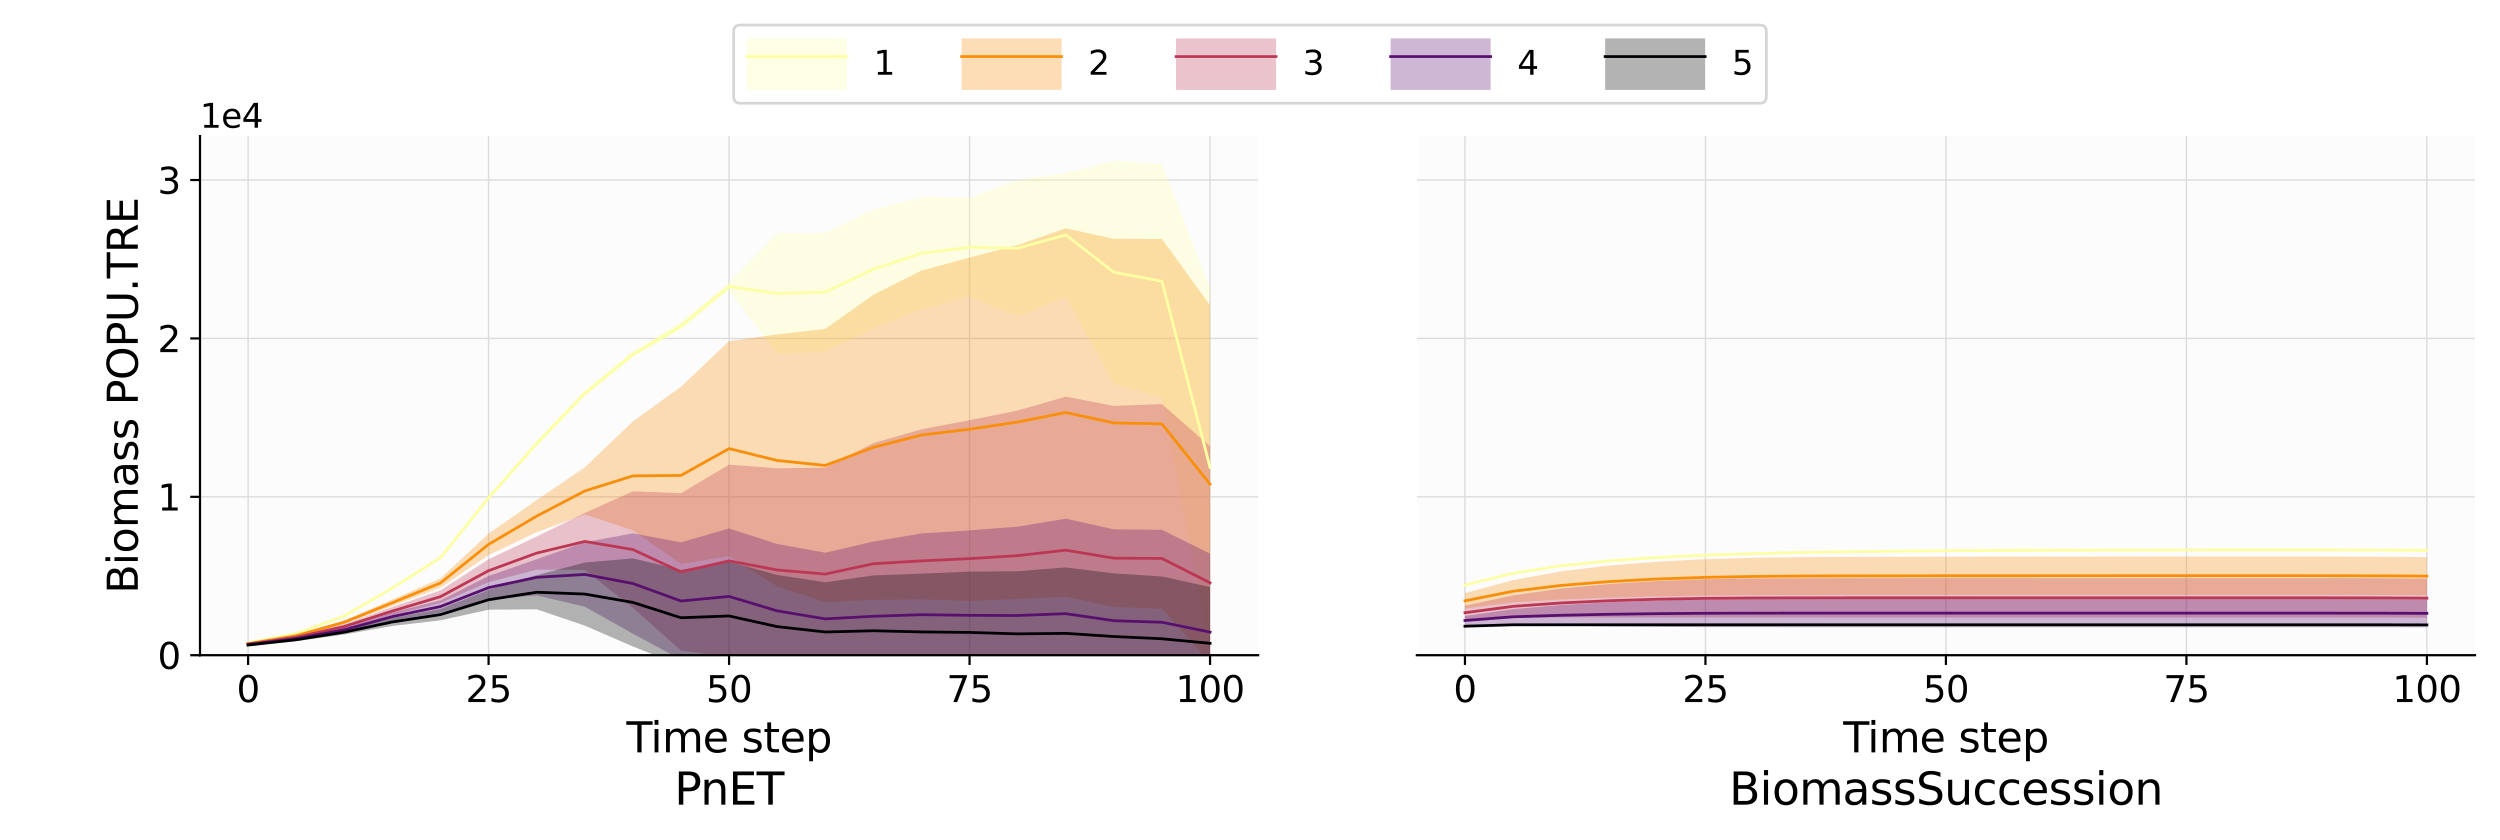 <?xml version="1.0" encoding="utf-8" standalone="no"?>
<!DOCTYPE svg PUBLIC "-//W3C//DTD SVG 1.1//EN"
  "http://www.w3.org/Graphics/SVG/1.1/DTD/svg11.dtd">
<svg xmlns:xlink="http://www.w3.org/1999/xlink" width="900pt" height="302.4pt" viewBox="0 0 900 302.4" xmlns="http://www.w3.org/2000/svg" version="1.1">
 <defs>
  <style type="text/css">*{stroke-linejoin: round; stroke-linecap: butt}</style>
 </defs>
 <g id="figure_1">
  <g id="patch_1">
   <path d="M 0 302.4 
L 900 302.4 
L 900 0 
L 0 0 
z
" style="fill: #ffffff"/>
  </g>
  <g id="axes_1">
   <g id="patch_2">
    <path d="M 72 235.872 
L 452.93 235.872 
L 452.93 48.989 
L 72 48.989 
z
" style="fill: #fcfcfc"/>
   </g>
   <g id="matplotlib.axis_1">
    <g id="xtick_1">
     <g id="line2d_1">
      <path d="M 89.315 235.872 
L 89.315 48.989 
" clip-path="url(#p56f91ff352)" style="fill: none; stroke: #dcdcdc; stroke-width: 0.5; stroke-linecap: square"/>
     </g>
     <g id="line2d_2">
      <defs>
       <path id="m15a92f31ae" d="M 0 0 
L 0 3.5 
" style="stroke: #000000; stroke-width: 0.8"/>
      </defs>
      <g>
       <use xlink:href="#m15a92f31ae" x="89.315" y="235.872" style="stroke: #000000; stroke-width: 0.8"/>
      </g>
     </g>
     <g id="text_1">
      <!-- 0 -->
      <g transform="translate(85.179 252.75) scale(0.13 -0.13)">
       <defs>
        <path id="DejaVuSans-30" d="M 2034 4250 
Q 1547 4250 1301 3770 
Q 1056 3291 1056 2328 
Q 1056 1369 1301 889 
Q 1547 409 2034 409 
Q 2525 409 2770 889 
Q 3016 1369 3016 2328 
Q 3016 3291 2770 3770 
Q 2525 4250 2034 4250 
z
M 2034 4750 
Q 2819 4750 3233 4129 
Q 3647 3509 3647 2328 
Q 3647 1150 3233 529 
Q 2819 -91 2034 -91 
Q 1250 -91 836 529 
Q 422 1150 422 2328 
Q 422 3509 836 4129 
Q 1250 4750 2034 4750 
z
" transform="scale(0.016)"/>
       </defs>
       <use xlink:href="#DejaVuSans-30"/>
      </g>
     </g>
    </g>
    <g id="xtick_2">
     <g id="line2d_3">
      <path d="M 175.89 235.872 
L 175.89 48.989 
" clip-path="url(#p56f91ff352)" style="fill: none; stroke: #dcdcdc; stroke-width: 0.5; stroke-linecap: square"/>
     </g>
     <g id="line2d_4">
      <g>
       <use xlink:href="#m15a92f31ae" x="175.89" y="235.872" style="stroke: #000000; stroke-width: 0.8"/>
      </g>
     </g>
     <g id="text_2">
      <!-- 25 -->
      <g transform="translate(167.619 252.75) scale(0.13 -0.13)">
       <defs>
        <path id="DejaVuSans-32" d="M 1228 531 
L 3431 531 
L 3431 0 
L 469 0 
L 469 531 
Q 828 903 1448 1529 
Q 2069 2156 2228 2338 
Q 2531 2678 2651 2914 
Q 2772 3150 2772 3378 
Q 2772 3750 2511 3984 
Q 2250 4219 1831 4219 
Q 1534 4219 1204 4116 
Q 875 4013 500 3803 
L 500 4441 
Q 881 4594 1212 4672 
Q 1544 4750 1819 4750 
Q 2544 4750 2975 4387 
Q 3406 4025 3406 3419 
Q 3406 3131 3298 2873 
Q 3191 2616 2906 2266 
Q 2828 2175 2409 1742 
Q 1991 1309 1228 531 
z
" transform="scale(0.016)"/>
        <path id="DejaVuSans-35" d="M 691 4666 
L 3169 4666 
L 3169 4134 
L 1269 4134 
L 1269 2991 
Q 1406 3038 1543 3061 
Q 1681 3084 1819 3084 
Q 2600 3084 3056 2656 
Q 3513 2228 3513 1497 
Q 3513 744 3044 326 
Q 2575 -91 1722 -91 
Q 1428 -91 1123 -41 
Q 819 9 494 109 
L 494 744 
Q 775 591 1075 516 
Q 1375 441 1709 441 
Q 2250 441 2565 725 
Q 2881 1009 2881 1497 
Q 2881 1984 2565 2268 
Q 2250 2553 1709 2553 
Q 1456 2553 1204 2497 
Q 953 2441 691 2322 
L 691 4666 
z
" transform="scale(0.016)"/>
       </defs>
       <use xlink:href="#DejaVuSans-32"/>
       <use xlink:href="#DejaVuSans-35" x="63.623"/>
      </g>
     </g>
    </g>
    <g id="xtick_3">
     <g id="line2d_5">
      <path d="M 262.465 235.872 
L 262.465 48.989 
" clip-path="url(#p56f91ff352)" style="fill: none; stroke: #dcdcdc; stroke-width: 0.5; stroke-linecap: square"/>
     </g>
     <g id="line2d_6">
      <g>
       <use xlink:href="#m15a92f31ae" x="262.465" y="235.872" style="stroke: #000000; stroke-width: 0.8"/>
      </g>
     </g>
     <g id="text_3">
      <!-- 50 -->
      <g transform="translate(254.194 252.75) scale(0.13 -0.13)">
       <use xlink:href="#DejaVuSans-35"/>
       <use xlink:href="#DejaVuSans-30" x="63.623"/>
      </g>
     </g>
    </g>
    <g id="xtick_4">
     <g id="line2d_7">
      <path d="M 349.04 235.872 
L 349.04 48.989 
" clip-path="url(#p56f91ff352)" style="fill: none; stroke: #dcdcdc; stroke-width: 0.5; stroke-linecap: square"/>
     </g>
     <g id="line2d_8">
      <g>
       <use xlink:href="#m15a92f31ae" x="349.04" y="235.872" style="stroke: #000000; stroke-width: 0.8"/>
      </g>
     </g>
     <g id="text_4">
      <!-- 75 -->
      <g transform="translate(340.769 252.75) scale(0.13 -0.13)">
       <defs>
        <path id="DejaVuSans-37" d="M 525 4666 
L 3525 4666 
L 3525 4397 
L 1831 0 
L 1172 0 
L 2766 4134 
L 525 4134 
L 525 4666 
z
" transform="scale(0.016)"/>
       </defs>
       <use xlink:href="#DejaVuSans-37"/>
       <use xlink:href="#DejaVuSans-35" x="63.623"/>
      </g>
     </g>
    </g>
    <g id="xtick_5">
     <g id="line2d_9">
      <path d="M 435.615 235.872 
L 435.615 48.989 
" clip-path="url(#p56f91ff352)" style="fill: none; stroke: #dcdcdc; stroke-width: 0.5; stroke-linecap: square"/>
     </g>
     <g id="line2d_10">
      <g>
       <use xlink:href="#m15a92f31ae" x="435.615" y="235.872" style="stroke: #000000; stroke-width: 0.8"/>
      </g>
     </g>
     <g id="text_5">
      <!-- 100 -->
      <g transform="translate(423.208 252.75) scale(0.13 -0.13)">
       <defs>
        <path id="DejaVuSans-31" d="M 794 531 
L 1825 531 
L 1825 4091 
L 703 3866 
L 703 4441 
L 1819 4666 
L 2450 4666 
L 2450 531 
L 3481 531 
L 3481 0 
L 794 0 
L 794 531 
z
" transform="scale(0.016)"/>
       </defs>
       <use xlink:href="#DejaVuSans-31"/>
       <use xlink:href="#DejaVuSans-30" x="63.623"/>
       <use xlink:href="#DejaVuSans-30" x="127.246"/>
      </g>
     </g>
    </g>
    <g id="text_6">
     <!-- Time step -->
     <g transform="translate(225.508 270.851) scale(0.15 -0.15)">
      <defs>
       <path id="DejaVuSans-54" d="M -19 4666 
L 3928 4666 
L 3928 4134 
L 2272 4134 
L 2272 0 
L 1638 0 
L 1638 4134 
L -19 4134 
L -19 4666 
z
" transform="scale(0.016)"/>
       <path id="DejaVuSans-69" d="M 603 3500 
L 1178 3500 
L 1178 0 
L 603 0 
L 603 3500 
z
M 603 4863 
L 1178 4863 
L 1178 4134 
L 603 4134 
L 603 4863 
z
" transform="scale(0.016)"/>
       <path id="DejaVuSans-6d" d="M 3328 2828 
Q 3544 3216 3844 3400 
Q 4144 3584 4550 3584 
Q 5097 3584 5394 3201 
Q 5691 2819 5691 2113 
L 5691 0 
L 5113 0 
L 5113 2094 
Q 5113 2597 4934 2840 
Q 4756 3084 4391 3084 
Q 3944 3084 3684 2787 
Q 3425 2491 3425 1978 
L 3425 0 
L 2847 0 
L 2847 2094 
Q 2847 2600 2669 2842 
Q 2491 3084 2119 3084 
Q 1678 3084 1418 2786 
Q 1159 2488 1159 1978 
L 1159 0 
L 581 0 
L 581 3500 
L 1159 3500 
L 1159 2956 
Q 1356 3278 1631 3431 
Q 1906 3584 2284 3584 
Q 2666 3584 2933 3390 
Q 3200 3197 3328 2828 
z
" transform="scale(0.016)"/>
       <path id="DejaVuSans-65" d="M 3597 1894 
L 3597 1613 
L 953 1613 
Q 991 1019 1311 708 
Q 1631 397 2203 397 
Q 2534 397 2845 478 
Q 3156 559 3463 722 
L 3463 178 
Q 3153 47 2828 -22 
Q 2503 -91 2169 -91 
Q 1331 -91 842 396 
Q 353 884 353 1716 
Q 353 2575 817 3079 
Q 1281 3584 2069 3584 
Q 2775 3584 3186 3129 
Q 3597 2675 3597 1894 
z
M 3022 2063 
Q 3016 2534 2758 2815 
Q 2500 3097 2075 3097 
Q 1594 3097 1305 2825 
Q 1016 2553 972 2059 
L 3022 2063 
z
" transform="scale(0.016)"/>
       <path id="DejaVuSans-20" transform="scale(0.016)"/>
       <path id="DejaVuSans-73" d="M 2834 3397 
L 2834 2853 
Q 2591 2978 2328 3040 
Q 2066 3103 1784 3103 
Q 1356 3103 1142 2972 
Q 928 2841 928 2578 
Q 928 2378 1081 2264 
Q 1234 2150 1697 2047 
L 1894 2003 
Q 2506 1872 2764 1633 
Q 3022 1394 3022 966 
Q 3022 478 2636 193 
Q 2250 -91 1575 -91 
Q 1294 -91 989 -36 
Q 684 19 347 128 
L 347 722 
Q 666 556 975 473 
Q 1284 391 1588 391 
Q 1994 391 2212 530 
Q 2431 669 2431 922 
Q 2431 1156 2273 1281 
Q 2116 1406 1581 1522 
L 1381 1569 
Q 847 1681 609 1914 
Q 372 2147 372 2553 
Q 372 3047 722 3315 
Q 1072 3584 1716 3584 
Q 2034 3584 2315 3537 
Q 2597 3491 2834 3397 
z
" transform="scale(0.016)"/>
       <path id="DejaVuSans-74" d="M 1172 4494 
L 1172 3500 
L 2356 3500 
L 2356 3053 
L 1172 3053 
L 1172 1153 
Q 1172 725 1289 603 
Q 1406 481 1766 481 
L 2356 481 
L 2356 0 
L 1766 0 
Q 1100 0 847 248 
Q 594 497 594 1153 
L 594 3053 
L 172 3053 
L 172 3500 
L 594 3500 
L 594 4494 
L 1172 4494 
z
" transform="scale(0.016)"/>
       <path id="DejaVuSans-70" d="M 1159 525 
L 1159 -1331 
L 581 -1331 
L 581 3500 
L 1159 3500 
L 1159 2969 
Q 1341 3281 1617 3432 
Q 1894 3584 2278 3584 
Q 2916 3584 3314 3078 
Q 3713 2572 3713 1747 
Q 3713 922 3314 415 
Q 2916 -91 2278 -91 
Q 1894 -91 1617 61 
Q 1341 213 1159 525 
z
M 3116 1747 
Q 3116 2381 2855 2742 
Q 2594 3103 2138 3103 
Q 1681 3103 1420 2742 
Q 1159 2381 1159 1747 
Q 1159 1113 1420 752 
Q 1681 391 2138 391 
Q 2594 391 2855 752 
Q 3116 1113 3116 1747 
z
" transform="scale(0.016)"/>
      </defs>
      <use xlink:href="#DejaVuSans-54"/>
      <use xlink:href="#DejaVuSans-69" x="57.959"/>
      <use xlink:href="#DejaVuSans-6d" x="85.742"/>
      <use xlink:href="#DejaVuSans-65" x="183.154"/>
      <use xlink:href="#DejaVuSans-20" x="244.678"/>
      <use xlink:href="#DejaVuSans-73" x="276.465"/>
      <use xlink:href="#DejaVuSans-74" x="328.564"/>
      <use xlink:href="#DejaVuSans-65" x="367.773"/>
      <use xlink:href="#DejaVuSans-70" x="429.297"/>
     </g>
    </g>
   </g>
   <g id="matplotlib.axis_2">
    <g id="ytick_1">
     <g id="line2d_11">
      <path d="M 72 235.872 
L 452.93 235.872 
" clip-path="url(#p56f91ff352)" style="fill: none; stroke: #dcdcdc; stroke-width: 0.5; stroke-linecap: square"/>
     </g>
     <g id="line2d_12">
      <defs>
       <path id="m0a1f0cdfb9" d="M 0 0 
L -3.5 0 
" style="stroke: #000000; stroke-width: 0.8"/>
      </defs>
      <g>
       <use xlink:href="#m0a1f0cdfb9" x="72" y="235.872" style="stroke: #000000; stroke-width: 0.8"/>
      </g>
     </g>
     <g id="text_7">
      <!-- 0 -->
      <g transform="translate(56.729 240.811) scale(0.13 -0.13)">
       <use xlink:href="#DejaVuSans-30"/>
      </g>
     </g>
    </g>
    <g id="ytick_2">
     <g id="line2d_13">
      <path d="M 72 178.853 
L 452.93 178.853 
" clip-path="url(#p56f91ff352)" style="fill: none; stroke: #dcdcdc; stroke-width: 0.5; stroke-linecap: square"/>
     </g>
     <g id="line2d_14">
      <g>
       <use xlink:href="#m0a1f0cdfb9" x="72" y="178.853" style="stroke: #000000; stroke-width: 0.8"/>
      </g>
     </g>
     <g id="text_8">
      <!-- 1 -->
      <g transform="translate(56.729 183.792) scale(0.13 -0.13)">
       <use xlink:href="#DejaVuSans-31"/>
      </g>
     </g>
    </g>
    <g id="ytick_3">
     <g id="line2d_15">
      <path d="M 72 121.834 
L 452.93 121.834 
" clip-path="url(#p56f91ff352)" style="fill: none; stroke: #dcdcdc; stroke-width: 0.5; stroke-linecap: square"/>
     </g>
     <g id="line2d_16">
      <g>
       <use xlink:href="#m0a1f0cdfb9" x="72" y="121.834" style="stroke: #000000; stroke-width: 0.8"/>
      </g>
     </g>
     <g id="text_9">
      <!-- 2 -->
      <g transform="translate(56.729 126.773) scale(0.13 -0.13)">
       <use xlink:href="#DejaVuSans-32"/>
      </g>
     </g>
    </g>
    <g id="ytick_4">
     <g id="line2d_17">
      <path d="M 72 64.815 
L 452.93 64.815 
" clip-path="url(#p56f91ff352)" style="fill: none; stroke: #dcdcdc; stroke-width: 0.5; stroke-linecap: square"/>
     </g>
     <g id="line2d_18">
      <g>
       <use xlink:href="#m0a1f0cdfb9" x="72" y="64.815" style="stroke: #000000; stroke-width: 0.8"/>
      </g>
     </g>
     <g id="text_10">
      <!-- 3 -->
      <g transform="translate(56.729 69.754) scale(0.13 -0.13)">
       <defs>
        <path id="DejaVuSans-33" d="M 2597 2516 
Q 3050 2419 3304 2112 
Q 3559 1806 3559 1356 
Q 3559 666 3084 287 
Q 2609 -91 1734 -91 
Q 1441 -91 1130 -33 
Q 819 25 488 141 
L 488 750 
Q 750 597 1062 519 
Q 1375 441 1716 441 
Q 2309 441 2620 675 
Q 2931 909 2931 1356 
Q 2931 1769 2642 2001 
Q 2353 2234 1838 2234 
L 1294 2234 
L 1294 2753 
L 1863 2753 
Q 2328 2753 2575 2939 
Q 2822 3125 2822 3475 
Q 2822 3834 2567 4026 
Q 2313 4219 1838 4219 
Q 1578 4219 1281 4162 
Q 984 4106 628 3988 
L 628 4550 
Q 988 4650 1302 4700 
Q 1616 4750 1894 4750 
Q 2613 4750 3031 4423 
Q 3450 4097 3450 3541 
Q 3450 3153 3228 2886 
Q 3006 2619 2597 2516 
z
" transform="scale(0.016)"/>
       </defs>
       <use xlink:href="#DejaVuSans-33"/>
      </g>
     </g>
    </g>
    <g id="text_11">
     <!-- Biomass POPU.TRE -->
     <g transform="translate(49.609 213.7) rotate(-90) scale(0.15 -0.15)">
      <defs>
       <path id="DejaVuSans-42" d="M 1259 2228 
L 1259 519 
L 2272 519 
Q 2781 519 3026 730 
Q 3272 941 3272 1375 
Q 3272 1813 3026 2020 
Q 2781 2228 2272 2228 
L 1259 2228 
z
M 1259 4147 
L 1259 2741 
L 2194 2741 
Q 2656 2741 2882 2914 
Q 3109 3088 3109 3444 
Q 3109 3797 2882 3972 
Q 2656 4147 2194 4147 
L 1259 4147 
z
M 628 4666 
L 2241 4666 
Q 2963 4666 3353 4366 
Q 3744 4066 3744 3513 
Q 3744 3084 3544 2831 
Q 3344 2578 2956 2516 
Q 3422 2416 3680 2098 
Q 3938 1781 3938 1306 
Q 3938 681 3513 340 
Q 3088 0 2303 0 
L 628 0 
L 628 4666 
z
" transform="scale(0.016)"/>
       <path id="DejaVuSans-6f" d="M 1959 3097 
Q 1497 3097 1228 2736 
Q 959 2375 959 1747 
Q 959 1119 1226 758 
Q 1494 397 1959 397 
Q 2419 397 2687 759 
Q 2956 1122 2956 1747 
Q 2956 2369 2687 2733 
Q 2419 3097 1959 3097 
z
M 1959 3584 
Q 2709 3584 3137 3096 
Q 3566 2609 3566 1747 
Q 3566 888 3137 398 
Q 2709 -91 1959 -91 
Q 1206 -91 779 398 
Q 353 888 353 1747 
Q 353 2609 779 3096 
Q 1206 3584 1959 3584 
z
" transform="scale(0.016)"/>
       <path id="DejaVuSans-61" d="M 2194 1759 
Q 1497 1759 1228 1600 
Q 959 1441 959 1056 
Q 959 750 1161 570 
Q 1363 391 1709 391 
Q 2188 391 2477 730 
Q 2766 1069 2766 1631 
L 2766 1759 
L 2194 1759 
z
M 3341 1997 
L 3341 0 
L 2766 0 
L 2766 531 
Q 2569 213 2275 61 
Q 1981 -91 1556 -91 
Q 1019 -91 701 211 
Q 384 513 384 1019 
Q 384 1609 779 1909 
Q 1175 2209 1959 2209 
L 2766 2209 
L 2766 2266 
Q 2766 2663 2505 2880 
Q 2244 3097 1772 3097 
Q 1472 3097 1187 3025 
Q 903 2953 641 2809 
L 641 3341 
Q 956 3463 1253 3523 
Q 1550 3584 1831 3584 
Q 2591 3584 2966 3190 
Q 3341 2797 3341 1997 
z
" transform="scale(0.016)"/>
       <path id="DejaVuSans-50" d="M 1259 4147 
L 1259 2394 
L 2053 2394 
Q 2494 2394 2734 2622 
Q 2975 2850 2975 3272 
Q 2975 3691 2734 3919 
Q 2494 4147 2053 4147 
L 1259 4147 
z
M 628 4666 
L 2053 4666 
Q 2838 4666 3239 4311 
Q 3641 3956 3641 3272 
Q 3641 2581 3239 2228 
Q 2838 1875 2053 1875 
L 1259 1875 
L 1259 0 
L 628 0 
L 628 4666 
z
" transform="scale(0.016)"/>
       <path id="DejaVuSans-4f" d="M 2522 4238 
Q 1834 4238 1429 3725 
Q 1025 3213 1025 2328 
Q 1025 1447 1429 934 
Q 1834 422 2522 422 
Q 3209 422 3611 934 
Q 4013 1447 4013 2328 
Q 4013 3213 3611 3725 
Q 3209 4238 2522 4238 
z
M 2522 4750 
Q 3503 4750 4090 4092 
Q 4678 3434 4678 2328 
Q 4678 1225 4090 567 
Q 3503 -91 2522 -91 
Q 1538 -91 948 565 
Q 359 1222 359 2328 
Q 359 3434 948 4092 
Q 1538 4750 2522 4750 
z
" transform="scale(0.016)"/>
       <path id="DejaVuSans-55" d="M 556 4666 
L 1191 4666 
L 1191 1831 
Q 1191 1081 1462 751 
Q 1734 422 2344 422 
Q 2950 422 3222 751 
Q 3494 1081 3494 1831 
L 3494 4666 
L 4128 4666 
L 4128 1753 
Q 4128 841 3676 375 
Q 3225 -91 2344 -91 
Q 1459 -91 1007 375 
Q 556 841 556 1753 
L 556 4666 
z
" transform="scale(0.016)"/>
       <path id="DejaVuSans-2e" d="M 684 794 
L 1344 794 
L 1344 0 
L 684 0 
L 684 794 
z
" transform="scale(0.016)"/>
       <path id="DejaVuSans-52" d="M 2841 2188 
Q 3044 2119 3236 1894 
Q 3428 1669 3622 1275 
L 4263 0 
L 3584 0 
L 2988 1197 
Q 2756 1666 2539 1819 
Q 2322 1972 1947 1972 
L 1259 1972 
L 1259 0 
L 628 0 
L 628 4666 
L 2053 4666 
Q 2853 4666 3247 4331 
Q 3641 3997 3641 3322 
Q 3641 2881 3436 2590 
Q 3231 2300 2841 2188 
z
M 1259 4147 
L 1259 2491 
L 2053 2491 
Q 2509 2491 2742 2702 
Q 2975 2913 2975 3322 
Q 2975 3731 2742 3939 
Q 2509 4147 2053 4147 
L 1259 4147 
z
" transform="scale(0.016)"/>
       <path id="DejaVuSans-45" d="M 628 4666 
L 3578 4666 
L 3578 4134 
L 1259 4134 
L 1259 2753 
L 3481 2753 
L 3481 2222 
L 1259 2222 
L 1259 531 
L 3634 531 
L 3634 0 
L 628 0 
L 628 4666 
z
" transform="scale(0.016)"/>
      </defs>
      <use xlink:href="#DejaVuSans-42"/>
      <use xlink:href="#DejaVuSans-69" x="68.604"/>
      <use xlink:href="#DejaVuSans-6f" x="96.387"/>
      <use xlink:href="#DejaVuSans-6d" x="157.568"/>
      <use xlink:href="#DejaVuSans-61" x="254.98"/>
      <use xlink:href="#DejaVuSans-73" x="316.26"/>
      <use xlink:href="#DejaVuSans-73" x="368.359"/>
      <use xlink:href="#DejaVuSans-20" x="420.459"/>
      <use xlink:href="#DejaVuSans-50" x="452.246"/>
      <use xlink:href="#DejaVuSans-4f" x="512.549"/>
      <use xlink:href="#DejaVuSans-50" x="591.26"/>
      <use xlink:href="#DejaVuSans-55" x="651.562"/>
      <use xlink:href="#DejaVuSans-2e" x="724.756"/>
      <use xlink:href="#DejaVuSans-54" x="756.543"/>
      <use xlink:href="#DejaVuSans-52" x="817.627"/>
      <use xlink:href="#DejaVuSans-45" x="887.109"/>
     </g>
    </g>
    <g id="text_12">
     <!-- 1e4 -->
     <g transform="translate(72 45.989) scale(0.12 -0.12)">
      <defs>
       <path id="DejaVuSans-34" d="M 2419 4116 
L 825 1625 
L 2419 1625 
L 2419 4116 
z
M 2253 4666 
L 3047 4666 
L 3047 1625 
L 3713 1625 
L 3713 1100 
L 3047 1100 
L 3047 0 
L 2419 0 
L 2419 1100 
L 313 1100 
L 313 1709 
L 2253 4666 
z
" transform="scale(0.016)"/>
      </defs>
      <use xlink:href="#DejaVuSans-31"/>
      <use xlink:href="#DejaVuSans-65" x="63.623"/>
      <use xlink:href="#DejaVuSans-34" x="125.146"/>
     </g>
    </g>
   </g>
   <g id="PolyCollection_1">
    <defs>
     <path id="m4169d883af" d="M 89.315 -70.893 
L 89.315 -71.035 
L 106.63 -74.506 
L 123.945 -80.945 
L 141.26 -91.208 
L 158.575 -102.337 
L 175.89 -124.084 
L 193.205 -143.811 
L 210.52 -161.915 
L 227.835 -175.98 
L 245.15 -186.614 
L 262.465 -200.614 
L 279.78 -218.488 
L 297.095 -218.601 
L 314.41 -226.907 
L 331.725 -231.409 
L 349.04 -231.201 
L 366.355 -237.552 
L 383.67 -240.136 
L 400.985 -244.512 
L 418.3 -243.3 
L 435.615 -198.488 
L 435.615 -69.685 
L 435.615 -69.685 
L 418.3 -159.012 
L 400.985 -164.31 
L 383.67 -195.524 
L 366.355 -188.527 
L 349.04 -195.535 
L 331.725 -191.065 
L 314.41 -184.079 
L 297.095 -175.868 
L 279.78 -175.064 
L 262.465 -197.872 
L 245.15 -183.522 
L 227.835 -173.694 
L 210.52 -159.674 
L 193.205 -141.656 
L 175.89 -122.377 
L 158.575 -100.955 
L 141.26 -90.198 
L 123.945 -80.354 
L 106.63 -74.213 
L 89.315 -70.893 
z
"/>
    </defs>
    <g clip-path="url(#p56f91ff352)">
     <use xlink:href="#m4169d883af" x="0" y="302.4" style="fill: #fcffa4; fill-opacity: 0.3"/>
    </g>
   </g>
   <g id="PolyCollection_2">
    <defs>
     <path id="ma779ad173d" d="M 89.315 -70.487 
L 89.315 -70.901 
L 106.63 -73.929 
L 123.945 -79.051 
L 141.26 -86.581 
L 158.575 -94.188 
L 175.89 -110.307 
L 193.205 -122.387 
L 210.52 -134.127 
L 227.835 -150.707 
L 245.15 -163.152 
L 262.465 -179.623 
L 279.78 -182.01 
L 297.095 -183.993 
L 314.41 -196.259 
L 331.725 -204.988 
L 349.04 -209.668 
L 366.355 -214.171 
L 383.67 -220.21 
L 400.985 -216.414 
L 418.3 -216.349 
L 435.615 -192.448 
L 435.615 -63.735 
L 435.615 -63.735 
L 418.3 -83.256 
L 400.985 -83.882 
L 383.67 -87.578 
L 366.355 -86.773 
L 349.04 -86.079 
L 331.725 -86.619 
L 314.41 -86.461 
L 297.095 -85.689 
L 279.78 -91.258 
L 262.465 -102.178 
L 245.15 -99.352 
L 227.835 -111.454 
L 210.52 -117.184 
L 193.205 -110.807 
L 175.89 -102.55 
L 158.575 -90.87 
L 141.26 -84.27 
L 123.945 -77.768 
L 106.63 -73.203 
L 89.315 -70.487 
z
"/>
    </defs>
    <g clip-path="url(#p56f91ff352)">
     <use xlink:href="#ma779ad173d" x="0" y="302.4" style="fill: #f98e09; fill-opacity: 0.3"/>
    </g>
   </g>
   <g id="PolyCollection_3">
    <defs>
     <path id="m78348f5085" d="M 89.315 -70.264 
L 89.315 -70.771 
L 106.63 -73.459 
L 123.945 -77.709 
L 141.26 -83.903 
L 158.575 -89.886 
L 175.89 -101.063 
L 193.205 -109.262 
L 210.52 -117.755 
L 227.835 -125.521 
L 245.15 -124.842 
L 262.465 -135.124 
L 279.78 -133.815 
L 297.095 -134.073 
L 314.41 -142.862 
L 331.725 -147.872 
L 349.04 -151.131 
L 366.355 -154.628 
L 383.67 -159.601 
L 400.985 -156.268 
L 418.3 -156.918 
L 435.615 -141.728 
L 435.615 -43.416 
L 435.615 -43.416 
L 418.3 -45.813 
L 400.985 -46.652 
L 383.67 -49.068 
L 366.355 -50.12 
L 349.04 -51.45 
L 331.725 -53.099 
L 314.41 -56.055 
L 297.095 -57.394 
L 279.78 -60.598 
L 262.465 -65.843 
L 245.15 -68.2 
L 227.835 -83.583 
L 210.52 -97.198 
L 193.205 -97.313 
L 175.89 -92.836 
L 158.575 -85.326 
L 141.26 -80.953 
L 123.945 -76.018 
L 106.63 -72.531 
L 89.315 -70.264 
z
"/>
    </defs>
    <g clip-path="url(#p56f91ff352)">
     <use xlink:href="#m78348f5085" x="0" y="302.4" style="fill: #bc3754; fill-opacity: 0.3"/>
    </g>
   </g>
   <g id="PolyCollection_4">
    <defs>
     <path id="m0523320ee0" d="M 89.315 -70.062 
L 89.315 -70.629 
L 106.63 -73.009 
L 123.945 -76.552 
L 141.26 -81.931 
L 158.575 -86.274 
L 175.89 -95.058 
L 193.205 -101.078 
L 210.52 -107.212 
L 227.835 -110.401 
L 245.15 -107.156 
L 262.465 -112.159 
L 279.78 -106.576 
L 297.095 -103.433 
L 314.41 -107.428 
L 331.725 -110.368 
L 349.04 -111.466 
L 366.355 -112.817 
L 383.67 -115.668 
L 400.985 -111.847 
L 418.3 -111.672 
L 435.615 -103.087 
L 435.615 -46.583 
L 435.615 -46.583 
L 418.3 -45.093 
L 400.985 -46.046 
L 383.67 -47.293 
L 366.355 -48.816 
L 349.04 -50.294 
L 331.725 -51.847 
L 314.41 -53.652 
L 297.095 -55.771 
L 279.78 -58.396 
L 262.465 -63.215 
L 245.15 -64.922 
L 227.835 -74.272 
L 210.52 -83.99 
L 193.205 -88.053 
L 175.89 -86.656 
L 158.575 -81.82 
L 141.26 -78.922 
L 123.945 -74.845 
L 106.63 -72.02 
L 89.315 -70.062 
z
"/>
    </defs>
    <g clip-path="url(#p56f91ff352)">
     <use xlink:href="#m0523320ee0" x="0" y="302.4" style="fill: #57106e; fill-opacity: 0.3"/>
    </g>
   </g>
   <g id="PolyCollection_5">
    <defs>
     <path id="mc160fec29d" d="M 89.315 -69.873 
L 89.315 -70.499 
L 106.63 -72.607 
L 123.945 -75.656 
L 141.26 -79.957 
L 158.575 -83.207 
L 175.89 -90.072 
L 193.205 -95.336 
L 210.52 -99.9 
L 227.835 -101.394 
L 245.15 -97.259 
L 262.465 -100.23 
L 279.78 -95.394 
L 297.095 -92.781 
L 314.41 -95.239 
L 331.725 -95.893 
L 349.04 -96.604 
L 366.355 -96.749 
L 383.67 -98.129 
L 400.985 -95.975 
L 418.3 -94.878 
L 435.615 -91.044 
L 435.615 -50.57 
L 435.615 -50.57 
L 418.3 -50.012 
L 400.985 -50.543 
L 383.67 -50.649 
L 366.355 -51.671 
L 349.04 -52.847 
L 331.725 -53.927 
L 314.41 -55.42 
L 297.095 -56.983 
L 279.78 -58.249 
L 262.465 -61.084 
L 245.15 -62.765 
L 227.835 -69.671 
L 210.52 -77.178 
L 193.205 -83.052 
L 175.89 -82.916 
L 158.575 -79.086 
L 141.26 -77.064 
L 123.945 -73.99 
L 106.63 -71.587 
L 89.315 -69.873 
z
"/>
    </defs>
    <g clip-path="url(#p56f91ff352)">
     <use xlink:href="#mc160fec29d" x="0" y="302.4" style="fill: #000004; fill-opacity: 0.3"/>
    </g>
   </g>
   <g id="line2d_19">
    <path d="M 89.315 231.436 
L 106.63 228.04 
L 123.945 221.75 
L 141.26 211.697 
L 158.575 200.754 
L 175.89 179.17 
L 193.205 159.667 
L 210.52 141.605 
L 227.835 127.563 
L 245.15 117.332 
L 262.465 103.157 
L 279.78 105.624 
L 297.095 105.166 
L 314.41 96.907 
L 331.725 91.163 
L 349.04 89.032 
L 366.355 89.36 
L 383.67 84.57 
L 400.985 97.989 
L 418.3 101.244 
L 435.615 168.313 
" clip-path="url(#p56f91ff352)" style="fill: none; stroke: #fcffa4; stroke-linecap: square"/>
   </g>
   <g id="line2d_20">
    <path d="M 89.315 231.706 
L 106.63 228.834 
L 123.945 223.99 
L 141.26 216.974 
L 158.575 209.871 
L 175.89 195.971 
L 193.205 185.803 
L 210.52 176.744 
L 227.835 171.32 
L 245.15 171.148 
L 262.465 161.499 
L 279.78 165.766 
L 297.095 167.559 
L 314.41 161.04 
L 331.725 156.597 
L 349.04 154.526 
L 366.355 151.928 
L 383.67 148.506 
L 400.985 152.252 
L 418.3 152.598 
L 435.615 174.309 
" clip-path="url(#p56f91ff352)" style="fill: none; stroke: #f98e09; stroke-linecap: square"/>
   </g>
   <g id="line2d_21">
    <path d="M 89.315 231.882 
L 106.63 229.405 
L 123.945 225.536 
L 141.26 219.972 
L 158.575 214.794 
L 175.89 205.45 
L 193.205 199.113 
L 210.52 194.923 
L 227.835 197.848 
L 245.15 205.879 
L 262.465 201.916 
L 279.78 205.193 
L 297.095 206.667 
L 314.41 202.941 
L 331.725 201.915 
L 349.04 201.11 
L 366.355 200.026 
L 383.67 198.066 
L 400.985 200.94 
L 418.3 201.035 
L 435.615 209.828 
" clip-path="url(#p56f91ff352)" style="fill: none; stroke: #bc3754; stroke-linecap: square"/>
   </g>
   <g id="line2d_22">
    <path d="M 89.315 232.055 
L 106.63 229.886 
L 123.945 226.702 
L 141.26 221.974 
L 158.575 218.353 
L 175.89 211.543 
L 193.205 207.835 
L 210.52 206.799 
L 227.835 210.063 
L 245.15 216.361 
L 262.465 214.713 
L 279.78 219.914 
L 297.095 222.798 
L 314.41 221.86 
L 331.725 221.292 
L 349.04 221.52 
L 366.355 221.584 
L 383.67 220.92 
L 400.985 223.453 
L 418.3 224.018 
L 435.615 227.565 
" clip-path="url(#p56f91ff352)" style="fill: none; stroke: #57106e; stroke-linecap: square"/>
   </g>
   <g id="line2d_23">
    <path d="M 89.315 232.214 
L 106.63 230.303 
L 123.945 227.577 
L 141.26 223.889 
L 158.575 221.254 
L 175.89 215.906 
L 193.205 213.206 
L 210.52 213.861 
L 227.835 216.868 
L 245.15 222.388 
L 262.465 221.743 
L 279.78 225.579 
L 297.095 227.518 
L 314.41 227.071 
L 331.725 227.49 
L 349.04 227.674 
L 366.355 228.19 
L 383.67 228.011 
L 400.985 229.141 
L 418.3 229.955 
L 435.615 231.593 
" clip-path="url(#p56f91ff352)" style="fill: none; stroke: #000004; stroke-linecap: square"/>
   </g>
   <g id="patch_3">
    <path d="M 72 235.872 
L 72 48.989 
" style="fill: none; stroke: #000000; stroke-width: 0.8; stroke-linejoin: miter; stroke-linecap: square"/>
   </g>
   <g id="patch_4">
    <path d="M 72 235.872 
L 452.93 235.872 
" style="fill: none; stroke: #000000; stroke-width: 0.8; stroke-linejoin: miter; stroke-linecap: square"/>
   </g>
   <g id="text_13">
    <!-- PnET -->
    <g transform="translate(242.77 289.675) scale(0.16 -0.16)">
     <defs>
      <path id="DejaVuSans-6e" d="M 3513 2113 
L 3513 0 
L 2938 0 
L 2938 2094 
Q 2938 2591 2744 2837 
Q 2550 3084 2163 3084 
Q 1697 3084 1428 2787 
Q 1159 2491 1159 1978 
L 1159 0 
L 581 0 
L 581 3500 
L 1159 3500 
L 1159 2956 
Q 1366 3272 1645 3428 
Q 1925 3584 2291 3584 
Q 2894 3584 3203 3211 
Q 3513 2838 3513 2113 
z
" transform="scale(0.016)"/>
     </defs>
     <use xlink:href="#DejaVuSans-50"/>
     <use xlink:href="#DejaVuSans-6e" x="58.553"/>
     <use xlink:href="#DejaVuSans-45" x="121.932"/>
     <use xlink:href="#DejaVuSans-54" x="185.115"/>
    </g>
   </g>
   <g id="legend_1">
    <g id="patch_5">
     <path d="M 266.512 37.164 
L 633.487 37.164 
Q 635.888 37.164 635.888 34.764 
L 635.888 11.424 
Q 635.888 9.024 633.487 9.024 
L 266.512 9.024 
Q 264.113 9.024 264.113 11.424 
L 264.113 34.764 
Q 264.113 37.164 266.512 37.164 
z
" style="fill: #ffffff; opacity: 0.8; stroke: #cccccc; stroke-linejoin: miter"/>
    </g>
    <g id="patch_6">
     <path d="M 268.913 32.364 
L 304.913 32.364 
L 304.913 13.824 
L 268.913 13.824 
z
" style="fill: #fcffa4; fill-opacity: 0.3"/>
    </g>
    <g id="line2d_24">
     <path d="M 268.913 20.364 
L 286.913 20.364 
L 304.913 20.364 
" style="fill: none; stroke: #fcffa4; stroke-linecap: square"/>
    </g>
    <g id="text_14">
     <!-- 1 -->
     <g transform="translate(314.512 26.904) scale(0.12 -0.12)">
      <use xlink:href="#DejaVuSans-31"/>
     </g>
    </g>
    <g id="patch_7">
     <path d="M 346.147 32.364 
L 382.147 32.364 
L 382.147 13.824 
L 346.147 13.824 
z
" style="fill: #f98e09; fill-opacity: 0.3"/>
    </g>
    <g id="line2d_25">
     <path d="M 346.147 20.364 
L 364.147 20.364 
L 382.147 20.364 
" style="fill: none; stroke: #f98e09; stroke-linecap: square"/>
    </g>
    <g id="text_15">
     <!-- 2 -->
     <g transform="translate(391.748 26.904) scale(0.12 -0.12)">
      <use xlink:href="#DejaVuSans-32"/>
     </g>
    </g>
    <g id="patch_8">
     <path d="M 423.382 32.364 
L 459.382 32.364 
L 459.382 13.824 
L 423.382 13.824 
z
" style="fill: #bc3754; fill-opacity: 0.3"/>
    </g>
    <g id="line2d_26">
     <path d="M 423.382 20.364 
L 441.382 20.364 
L 459.382 20.364 
" style="fill: none; stroke: #bc3754; stroke-linecap: square"/>
    </g>
    <g id="text_16">
     <!-- 3 -->
     <g transform="translate(468.983 26.904) scale(0.12 -0.12)">
      <use xlink:href="#DejaVuSans-33"/>
     </g>
    </g>
    <g id="patch_9">
     <path d="M 500.618 32.364 
L 536.617 32.364 
L 536.617 13.824 
L 500.618 13.824 
z
" style="fill: #57106e; fill-opacity: 0.3"/>
    </g>
    <g id="line2d_27">
     <path d="M 500.618 20.364 
L 518.617 20.364 
L 536.617 20.364 
" style="fill: none; stroke: #57106e; stroke-linecap: square"/>
    </g>
    <g id="text_17">
     <!-- 4 -->
     <g transform="translate(546.217 26.904) scale(0.12 -0.12)">
      <use xlink:href="#DejaVuSans-34"/>
     </g>
    </g>
    <g id="patch_10">
     <path d="M 577.852 32.364 
L 613.852 32.364 
L 613.852 13.824 
L 577.852 13.824 
z
" style="fill: #000004; fill-opacity: 0.3"/>
    </g>
    <g id="line2d_28">
     <path d="M 577.852 20.364 
L 595.852 20.364 
L 613.852 20.364 
" style="fill: none; stroke: #000004; stroke-linecap: square"/>
    </g>
    <g id="text_18">
     <!-- 5 -->
     <g transform="translate(623.452 26.904) scale(0.12 -0.12)">
      <use xlink:href="#DejaVuSans-35"/>
     </g>
    </g>
   </g>
  </g>
  <g id="axes_2">
   <g id="patch_11">
    <path d="M 510.07 235.872 
L 891 235.872 
L 891 48.989 
L 510.07 48.989 
z
" style="fill: #fcfcfc"/>
   </g>
   <g id="matplotlib.axis_3">
    <g id="xtick_6">
     <g id="line2d_29">
      <path d="M 527.385 235.872 
L 527.385 48.989 
" clip-path="url(#p8fbb06b4ae)" style="fill: none; stroke: #dcdcdc; stroke-width: 0.5; stroke-linecap: square"/>
     </g>
     <g id="line2d_30">
      <g>
       <use xlink:href="#m15a92f31ae" x="527.385" y="235.872" style="stroke: #000000; stroke-width: 0.8"/>
      </g>
     </g>
     <g id="text_19">
      <!-- 0 -->
      <g transform="translate(523.249 252.75) scale(0.13 -0.13)">
       <use xlink:href="#DejaVuSans-30"/>
      </g>
     </g>
    </g>
    <g id="xtick_7">
     <g id="line2d_31">
      <path d="M 613.96 235.872 
L 613.96 48.989 
" clip-path="url(#p8fbb06b4ae)" style="fill: none; stroke: #dcdcdc; stroke-width: 0.5; stroke-linecap: square"/>
     </g>
     <g id="line2d_32">
      <g>
       <use xlink:href="#m15a92f31ae" x="613.96" y="235.872" style="stroke: #000000; stroke-width: 0.8"/>
      </g>
     </g>
     <g id="text_20">
      <!-- 25 -->
      <g transform="translate(605.689 252.75) scale(0.13 -0.13)">
       <use xlink:href="#DejaVuSans-32"/>
       <use xlink:href="#DejaVuSans-35" x="63.623"/>
      </g>
     </g>
    </g>
    <g id="xtick_8">
     <g id="line2d_33">
      <path d="M 700.535 235.872 
L 700.535 48.989 
" clip-path="url(#p8fbb06b4ae)" style="fill: none; stroke: #dcdcdc; stroke-width: 0.5; stroke-linecap: square"/>
     </g>
     <g id="line2d_34">
      <g>
       <use xlink:href="#m15a92f31ae" x="700.535" y="235.872" style="stroke: #000000; stroke-width: 0.8"/>
      </g>
     </g>
     <g id="text_21">
      <!-- 50 -->
      <g transform="translate(692.264 252.75) scale(0.13 -0.13)">
       <use xlink:href="#DejaVuSans-35"/>
       <use xlink:href="#DejaVuSans-30" x="63.623"/>
      </g>
     </g>
    </g>
    <g id="xtick_9">
     <g id="line2d_35">
      <path d="M 787.11 235.872 
L 787.11 48.989 
" clip-path="url(#p8fbb06b4ae)" style="fill: none; stroke: #dcdcdc; stroke-width: 0.5; stroke-linecap: square"/>
     </g>
     <g id="line2d_36">
      <g>
       <use xlink:href="#m15a92f31ae" x="787.11" y="235.872" style="stroke: #000000; stroke-width: 0.8"/>
      </g>
     </g>
     <g id="text_22">
      <!-- 75 -->
      <g transform="translate(778.839 252.75) scale(0.13 -0.13)">
       <use xlink:href="#DejaVuSans-37"/>
       <use xlink:href="#DejaVuSans-35" x="63.623"/>
      </g>
     </g>
    </g>
    <g id="xtick_10">
     <g id="line2d_37">
      <path d="M 873.685 235.872 
L 873.685 48.989 
" clip-path="url(#p8fbb06b4ae)" style="fill: none; stroke: #dcdcdc; stroke-width: 0.5; stroke-linecap: square"/>
     </g>
     <g id="line2d_38">
      <g>
       <use xlink:href="#m15a92f31ae" x="873.685" y="235.872" style="stroke: #000000; stroke-width: 0.8"/>
      </g>
     </g>
     <g id="text_23">
      <!-- 100 -->
      <g transform="translate(861.278 252.75) scale(0.13 -0.13)">
       <use xlink:href="#DejaVuSans-31"/>
       <use xlink:href="#DejaVuSans-30" x="63.623"/>
       <use xlink:href="#DejaVuSans-30" x="127.246"/>
      </g>
     </g>
    </g>
    <g id="text_24">
     <!-- Time step -->
     <g transform="translate(663.577 270.851) scale(0.15 -0.15)">
      <use xlink:href="#DejaVuSans-54"/>
      <use xlink:href="#DejaVuSans-69" x="57.959"/>
      <use xlink:href="#DejaVuSans-6d" x="85.742"/>
      <use xlink:href="#DejaVuSans-65" x="183.154"/>
      <use xlink:href="#DejaVuSans-20" x="244.678"/>
      <use xlink:href="#DejaVuSans-73" x="276.465"/>
      <use xlink:href="#DejaVuSans-74" x="328.564"/>
      <use xlink:href="#DejaVuSans-65" x="367.773"/>
      <use xlink:href="#DejaVuSans-70" x="429.297"/>
     </g>
    </g>
   </g>
   <g id="matplotlib.axis_4">
    <g id="ytick_5">
     <g id="line2d_39">
      <path d="M 510.07 235.872 
L 891 235.872 
" clip-path="url(#p8fbb06b4ae)" style="fill: none; stroke: #dcdcdc; stroke-width: 0.5; stroke-linecap: square"/>
     </g>
    </g>
    <g id="ytick_6">
     <g id="line2d_40">
      <path d="M 510.07 178.853 
L 891 178.853 
" clip-path="url(#p8fbb06b4ae)" style="fill: none; stroke: #dcdcdc; stroke-width: 0.5; stroke-linecap: square"/>
     </g>
    </g>
    <g id="ytick_7">
     <g id="line2d_41">
      <path d="M 510.07 121.834 
L 891 121.834 
" clip-path="url(#p8fbb06b4ae)" style="fill: none; stroke: #dcdcdc; stroke-width: 0.5; stroke-linecap: square"/>
     </g>
    </g>
    <g id="ytick_8">
     <g id="line2d_42">
      <path d="M 510.07 64.815 
L 891 64.815 
" clip-path="url(#p8fbb06b4ae)" style="fill: none; stroke: #dcdcdc; stroke-width: 0.5; stroke-linecap: square"/>
     </g>
    </g>
   </g>
   <g id="PolyCollection_6">
    <defs>
     <path id="m64a8a5fd66" d="M 527.385 -91.782 
L 527.385 -91.782 
L 544.7 -96.024 
L 562.015 -98.721 
L 579.33 -100.5 
L 596.645 -101.703 
L 613.96 -102.536 
L 631.275 -103.111 
L 648.59 -103.511 
L 665.905 -103.784 
L 683.22 -103.978 
L 700.535 -104.115 
L 717.85 -104.212 
L 735.165 -104.28 
L 752.48 -104.332 
L 769.795 -104.36 
L 787.11 -104.389 
L 804.425 -104.394 
L 821.74 -104.394 
L 839.055 -104.394 
L 856.37 -104.366 
L 873.685 -104.252 
L 873.685 -104.252 
L 873.685 -104.252 
L 856.37 -104.366 
L 839.055 -104.394 
L 821.74 -104.394 
L 804.425 -104.394 
L 787.11 -104.389 
L 769.795 -104.36 
L 752.48 -104.332 
L 735.165 -104.28 
L 717.85 -104.212 
L 700.535 -104.115 
L 683.22 -103.978 
L 665.905 -103.784 
L 648.59 -103.511 
L 631.275 -103.111 
L 613.96 -102.536 
L 596.645 -101.703 
L 579.33 -100.5 
L 562.015 -98.721 
L 544.7 -96.024 
L 527.385 -91.782 
z
"/>
    </defs>
    <g clip-path="url(#p8fbb06b4ae)">
     <use xlink:href="#m64a8a5fd66" x="0" y="302.4" style="fill: #fcffa4; fill-opacity: 0.3"/>
    </g>
   </g>
   <g id="PolyCollection_7">
    <defs>
     <path id="m7e6b78833a" d="M 527.385 -83.363 
L 527.385 -88.868 
L 544.7 -93.575 
L 562.015 -96.729 
L 579.33 -98.816 
L 596.645 -100.208 
L 613.96 -101.104 
L 631.275 -101.602 
L 648.59 -101.843 
L 665.905 -101.936 
L 683.22 -101.982 
L 700.535 -102.003 
L 717.85 -102.018 
L 735.165 -102.028 
L 752.48 -102.036 
L 769.795 -102.041 
L 787.11 -102.045 
L 804.425 -102.046 
L 821.74 -102.046 
L 839.055 -102.035 
L 856.37 -101.983 
L 873.685 -101.841 
L 873.685 -88.146 
L 873.685 -88.146 
L 856.37 -88.23 
L 839.055 -88.26 
L 821.74 -88.264 
L 804.425 -88.264 
L 787.11 -88.264 
L 769.795 -88.263 
L 752.48 -88.263 
L 735.165 -88.262 
L 717.85 -88.26 
L 700.535 -88.259 
L 683.22 -88.255 
L 665.905 -88.247 
L 648.59 -88.226 
L 631.275 -88.16 
L 613.96 -88.007 
L 596.645 -87.715 
L 579.33 -87.258 
L 562.015 -86.571 
L 544.7 -85.527 
L 527.385 -83.363 
z
"/>
    </defs>
    <g clip-path="url(#p8fbb06b4ae)">
     <use xlink:href="#m7e6b78833a" x="0" y="302.4" style="fill: #f98e09; fill-opacity: 0.3"/>
    </g>
   </g>
   <g id="PolyCollection_8">
    <defs>
     <path id="m0716cd42f1" d="M 527.385 -79.304 
L 527.385 -84.363 
L 544.7 -88.086 
L 562.015 -90.534 
L 579.33 -92.16 
L 596.645 -93.236 
L 613.96 -93.885 
L 631.275 -94.157 
L 648.59 -94.245 
L 665.905 -94.268 
L 683.22 -94.274 
L 700.535 -94.275 
L 717.85 -94.276 
L 735.165 -94.276 
L 752.48 -94.276 
L 769.795 -94.276 
L 787.11 -94.276 
L 804.425 -94.276 
L 821.74 -94.276 
L 839.055 -94.267 
L 856.37 -94.227 
L 873.685 -94.109 
L 873.685 -80.039 
L 873.685 -80.039 
L 856.37 -80.088 
L 839.055 -80.099 
L 821.74 -80.099 
L 804.425 -80.099 
L 787.11 -80.099 
L 769.795 -80.099 
L 752.48 -80.099 
L 735.165 -80.099 
L 717.85 -80.099 
L 700.535 -80.099 
L 683.22 -80.099 
L 665.905 -80.099 
L 648.59 -80.101 
L 631.275 -80.105 
L 613.96 -80.11 
L 596.645 -80.116 
L 579.33 -80.122 
L 562.015 -80.131 
L 544.7 -80.136 
L 527.385 -79.304 
z
"/>
    </defs>
    <g clip-path="url(#p8fbb06b4ae)">
     <use xlink:href="#m0716cd42f1" x="0" y="302.4" style="fill: #bc3754; fill-opacity: 0.3"/>
    </g>
   </g>
   <g id="PolyCollection_9">
    <defs>
     <path id="m22d92d841a" d="M 527.385 -77.367 
L 527.385 -80.676 
L 544.7 -83.118 
L 562.015 -84.609 
L 579.33 -85.605 
L 596.645 -86.251 
L 613.96 -86.614 
L 631.275 -86.722 
L 648.59 -86.737 
L 665.905 -86.738 
L 683.22 -86.738 
L 700.535 -86.738 
L 717.85 -86.738 
L 735.165 -86.738 
L 752.48 -86.738 
L 769.795 -86.738 
L 787.11 -86.738 
L 804.425 -86.738 
L 821.74 -86.738 
L 839.055 -86.734 
L 856.37 -86.708 
L 873.685 -86.629 
L 873.685 -76.56 
L 873.685 -76.56 
L 856.37 -76.591 
L 839.055 -76.595 
L 821.74 -76.594 
L 804.425 -76.594 
L 787.11 -76.594 
L 769.795 -76.594 
L 752.48 -76.594 
L 735.165 -76.594 
L 717.85 -76.594 
L 700.535 -76.594 
L 683.22 -76.594 
L 665.905 -76.594 
L 648.59 -76.594 
L 631.275 -76.599 
L 613.96 -76.629 
L 596.645 -76.729 
L 579.33 -76.908 
L 562.015 -77.182 
L 544.7 -77.593 
L 527.385 -77.367 
z
"/>
    </defs>
    <g clip-path="url(#p8fbb06b4ae)">
     <use xlink:href="#m22d92d841a" x="0" y="302.4" style="fill: #57106e; fill-opacity: 0.3"/>
    </g>
   </g>
   <g id="PolyCollection_10">
    <defs>
     <path id="me1f497de27" d="M 527.385 -76.836 
L 527.385 -77.095 
L 544.7 -77.618 
L 562.015 -77.618 
L 579.33 -77.618 
L 596.645 -77.618 
L 613.96 -77.618 
L 631.275 -77.618 
L 648.59 -77.618 
L 665.905 -77.618 
L 683.22 -77.618 
L 700.535 -77.618 
L 717.85 -77.618 
L 735.165 -77.618 
L 752.48 -77.618 
L 769.795 -77.618 
L 787.11 -77.618 
L 804.425 -77.618 
L 821.74 -77.618 
L 839.055 -77.618 
L 856.37 -77.612 
L 873.685 -77.572 
L 873.685 -77.297 
L 873.685 -77.297 
L 856.37 -77.337 
L 839.055 -77.342 
L 821.74 -77.342 
L 804.425 -77.342 
L 787.11 -77.342 
L 769.795 -77.342 
L 752.48 -77.342 
L 735.165 -77.342 
L 717.85 -77.342 
L 700.535 -77.342 
L 683.22 -77.342 
L 665.905 -77.342 
L 648.59 -77.342 
L 631.275 -77.342 
L 613.96 -77.342 
L 596.645 -77.342 
L 579.33 -77.342 
L 562.015 -77.342 
L 544.7 -77.342 
L 527.385 -76.836 
z
"/>
    </defs>
    <g clip-path="url(#p8fbb06b4ae)">
     <use xlink:href="#me1f497de27" x="0" y="302.4" style="fill: #000004; fill-opacity: 0.3"/>
    </g>
   </g>
   <g id="line2d_43">
    <path d="M 527.385 210.618 
L 544.7 206.376 
L 562.015 203.679 
L 579.33 201.9 
L 596.645 200.697 
L 613.96 199.864 
L 631.275 199.289 
L 648.59 198.889 
L 665.905 198.616 
L 683.22 198.422 
L 700.535 198.285 
L 717.85 198.188 
L 735.165 198.12 
L 752.48 198.068 
L 769.795 198.04 
L 787.11 198.011 
L 804.425 198.006 
L 821.74 198.006 
L 839.055 198.006 
L 856.37 198.034 
L 873.685 198.148 
" clip-path="url(#p8fbb06b4ae)" style="fill: none; stroke: #fcffa4; stroke-linecap: square"/>
   </g>
   <g id="line2d_44">
    <path d="M 527.385 216.285 
L 544.7 212.849 
L 562.015 210.75 
L 579.33 209.363 
L 596.645 208.438 
L 613.96 207.845 
L 631.275 207.519 
L 648.59 207.366 
L 665.905 207.309 
L 683.22 207.281 
L 700.535 207.269 
L 717.85 207.261 
L 735.165 207.255 
L 752.48 207.251 
L 769.795 207.248 
L 787.11 207.246 
L 804.425 207.245 
L 821.74 207.245 
L 839.055 207.253 
L 856.37 207.293 
L 873.685 207.407 
" clip-path="url(#p8fbb06b4ae)" style="fill: none; stroke: #f98e09; stroke-linecap: square"/>
   </g>
   <g id="line2d_45">
    <path d="M 527.385 220.567 
L 544.7 218.289 
L 562.015 217.067 
L 579.33 216.259 
L 596.645 215.724 
L 613.96 215.402 
L 631.275 215.269 
L 648.59 215.227 
L 665.905 215.216 
L 683.22 215.214 
L 700.535 215.213 
L 717.85 215.213 
L 735.165 215.213 
L 752.48 215.213 
L 769.795 215.213 
L 787.11 215.213 
L 804.425 215.213 
L 821.74 215.213 
L 839.055 215.217 
L 856.37 215.243 
L 873.685 215.326 
" clip-path="url(#p8fbb06b4ae)" style="fill: none; stroke: #bc3754; stroke-linecap: square"/>
   </g>
   <g id="line2d_46">
    <path d="M 527.385 223.378 
L 544.7 222.044 
L 562.015 221.504 
L 579.33 221.143 
L 596.645 220.91 
L 613.96 220.779 
L 631.275 220.74 
L 648.59 220.734 
L 665.905 220.734 
L 683.22 220.734 
L 700.535 220.734 
L 717.85 220.734 
L 735.165 220.734 
L 752.48 220.734 
L 769.795 220.734 
L 787.11 220.734 
L 804.425 220.734 
L 821.74 220.734 
L 839.055 220.735 
L 856.37 220.75 
L 873.685 220.806 
" clip-path="url(#p8fbb06b4ae)" style="fill: none; stroke: #57106e; stroke-linecap: square"/>
   </g>
   <g id="line2d_47">
    <path d="M 527.385 225.435 
L 544.7 224.92 
L 562.015 224.92 
L 579.33 224.92 
L 596.645 224.92 
L 613.96 224.92 
L 631.275 224.92 
L 648.59 224.92 
L 665.905 224.92 
L 683.22 224.92 
L 700.535 224.92 
L 717.85 224.92 
L 735.165 224.92 
L 752.48 224.92 
L 769.795 224.92 
L 787.11 224.92 
L 804.425 224.92 
L 821.74 224.92 
L 839.055 224.92 
L 856.37 224.926 
L 873.685 224.965 
" clip-path="url(#p8fbb06b4ae)" style="fill: none; stroke: #000004; stroke-linecap: square"/>
   </g>
   <g id="patch_12">
    <path d="M 510.07 235.872 
L 891 235.872 
" style="fill: none; stroke: #000000; stroke-width: 0.8; stroke-linejoin: miter; stroke-linecap: square"/>
   </g>
   <g id="text_25">
    <!-- BiomassSuccession -->
    <g transform="translate(622.507 289.675) scale(0.16 -0.16)">
     <defs>
      <path id="DejaVuSans-53" d="M 3425 4513 
L 3425 3897 
Q 3066 4069 2747 4153 
Q 2428 4238 2131 4238 
Q 1616 4238 1336 4038 
Q 1056 3838 1056 3469 
Q 1056 3159 1242 3001 
Q 1428 2844 1947 2747 
L 2328 2669 
Q 3034 2534 3370 2195 
Q 3706 1856 3706 1288 
Q 3706 609 3251 259 
Q 2797 -91 1919 -91 
Q 1588 -91 1214 -16 
Q 841 59 441 206 
L 441 856 
Q 825 641 1194 531 
Q 1563 422 1919 422 
Q 2459 422 2753 634 
Q 3047 847 3047 1241 
Q 3047 1584 2836 1778 
Q 2625 1972 2144 2069 
L 1759 2144 
Q 1053 2284 737 2584 
Q 422 2884 422 3419 
Q 422 4038 858 4394 
Q 1294 4750 2059 4750 
Q 2388 4750 2728 4690 
Q 3069 4631 3425 4513 
z
" transform="scale(0.016)"/>
      <path id="DejaVuSans-75" d="M 544 1381 
L 544 3500 
L 1119 3500 
L 1119 1403 
Q 1119 906 1312 657 
Q 1506 409 1894 409 
Q 2359 409 2629 706 
Q 2900 1003 2900 1516 
L 2900 3500 
L 3475 3500 
L 3475 0 
L 2900 0 
L 2900 538 
Q 2691 219 2414 64 
Q 2138 -91 1772 -91 
Q 1169 -91 856 284 
Q 544 659 544 1381 
z
M 1991 3584 
L 1991 3584 
z
" transform="scale(0.016)"/>
      <path id="DejaVuSans-63" d="M 3122 3366 
L 3122 2828 
Q 2878 2963 2633 3030 
Q 2388 3097 2138 3097 
Q 1578 3097 1268 2742 
Q 959 2388 959 1747 
Q 959 1106 1268 751 
Q 1578 397 2138 397 
Q 2388 397 2633 464 
Q 2878 531 3122 666 
L 3122 134 
Q 2881 22 2623 -34 
Q 2366 -91 2075 -91 
Q 1284 -91 818 406 
Q 353 903 353 1747 
Q 353 2603 823 3093 
Q 1294 3584 2113 3584 
Q 2378 3584 2631 3529 
Q 2884 3475 3122 3366 
z
" transform="scale(0.016)"/>
     </defs>
     <use xlink:href="#DejaVuSans-42"/>
     <use xlink:href="#DejaVuSans-69" x="68.604"/>
     <use xlink:href="#DejaVuSans-6f" x="96.387"/>
     <use xlink:href="#DejaVuSans-6d" x="157.568"/>
     <use xlink:href="#DejaVuSans-61" x="254.98"/>
     <use xlink:href="#DejaVuSans-73" x="316.26"/>
     <use xlink:href="#DejaVuSans-73" x="368.359"/>
     <use xlink:href="#DejaVuSans-53" x="420.459"/>
     <use xlink:href="#DejaVuSans-75" x="483.936"/>
     <use xlink:href="#DejaVuSans-63" x="547.314"/>
     <use xlink:href="#DejaVuSans-63" x="602.295"/>
     <use xlink:href="#DejaVuSans-65" x="657.275"/>
     <use xlink:href="#DejaVuSans-73" x="718.799"/>
     <use xlink:href="#DejaVuSans-73" x="770.898"/>
     <use xlink:href="#DejaVuSans-69" x="822.998"/>
     <use xlink:href="#DejaVuSans-6f" x="850.781"/>
     <use xlink:href="#DejaVuSans-6e" x="911.963"/>
    </g>
   </g>
  </g>
 </g>
 <defs>
  <clipPath id="p56f91ff352">
   <rect x="72" y="48.989" width="380.93" height="186.883"/>
  </clipPath>
  <clipPath id="p8fbb06b4ae">
   <rect x="510.07" y="48.989" width="380.93" height="186.883"/>
  </clipPath>
 </defs>
</svg>
